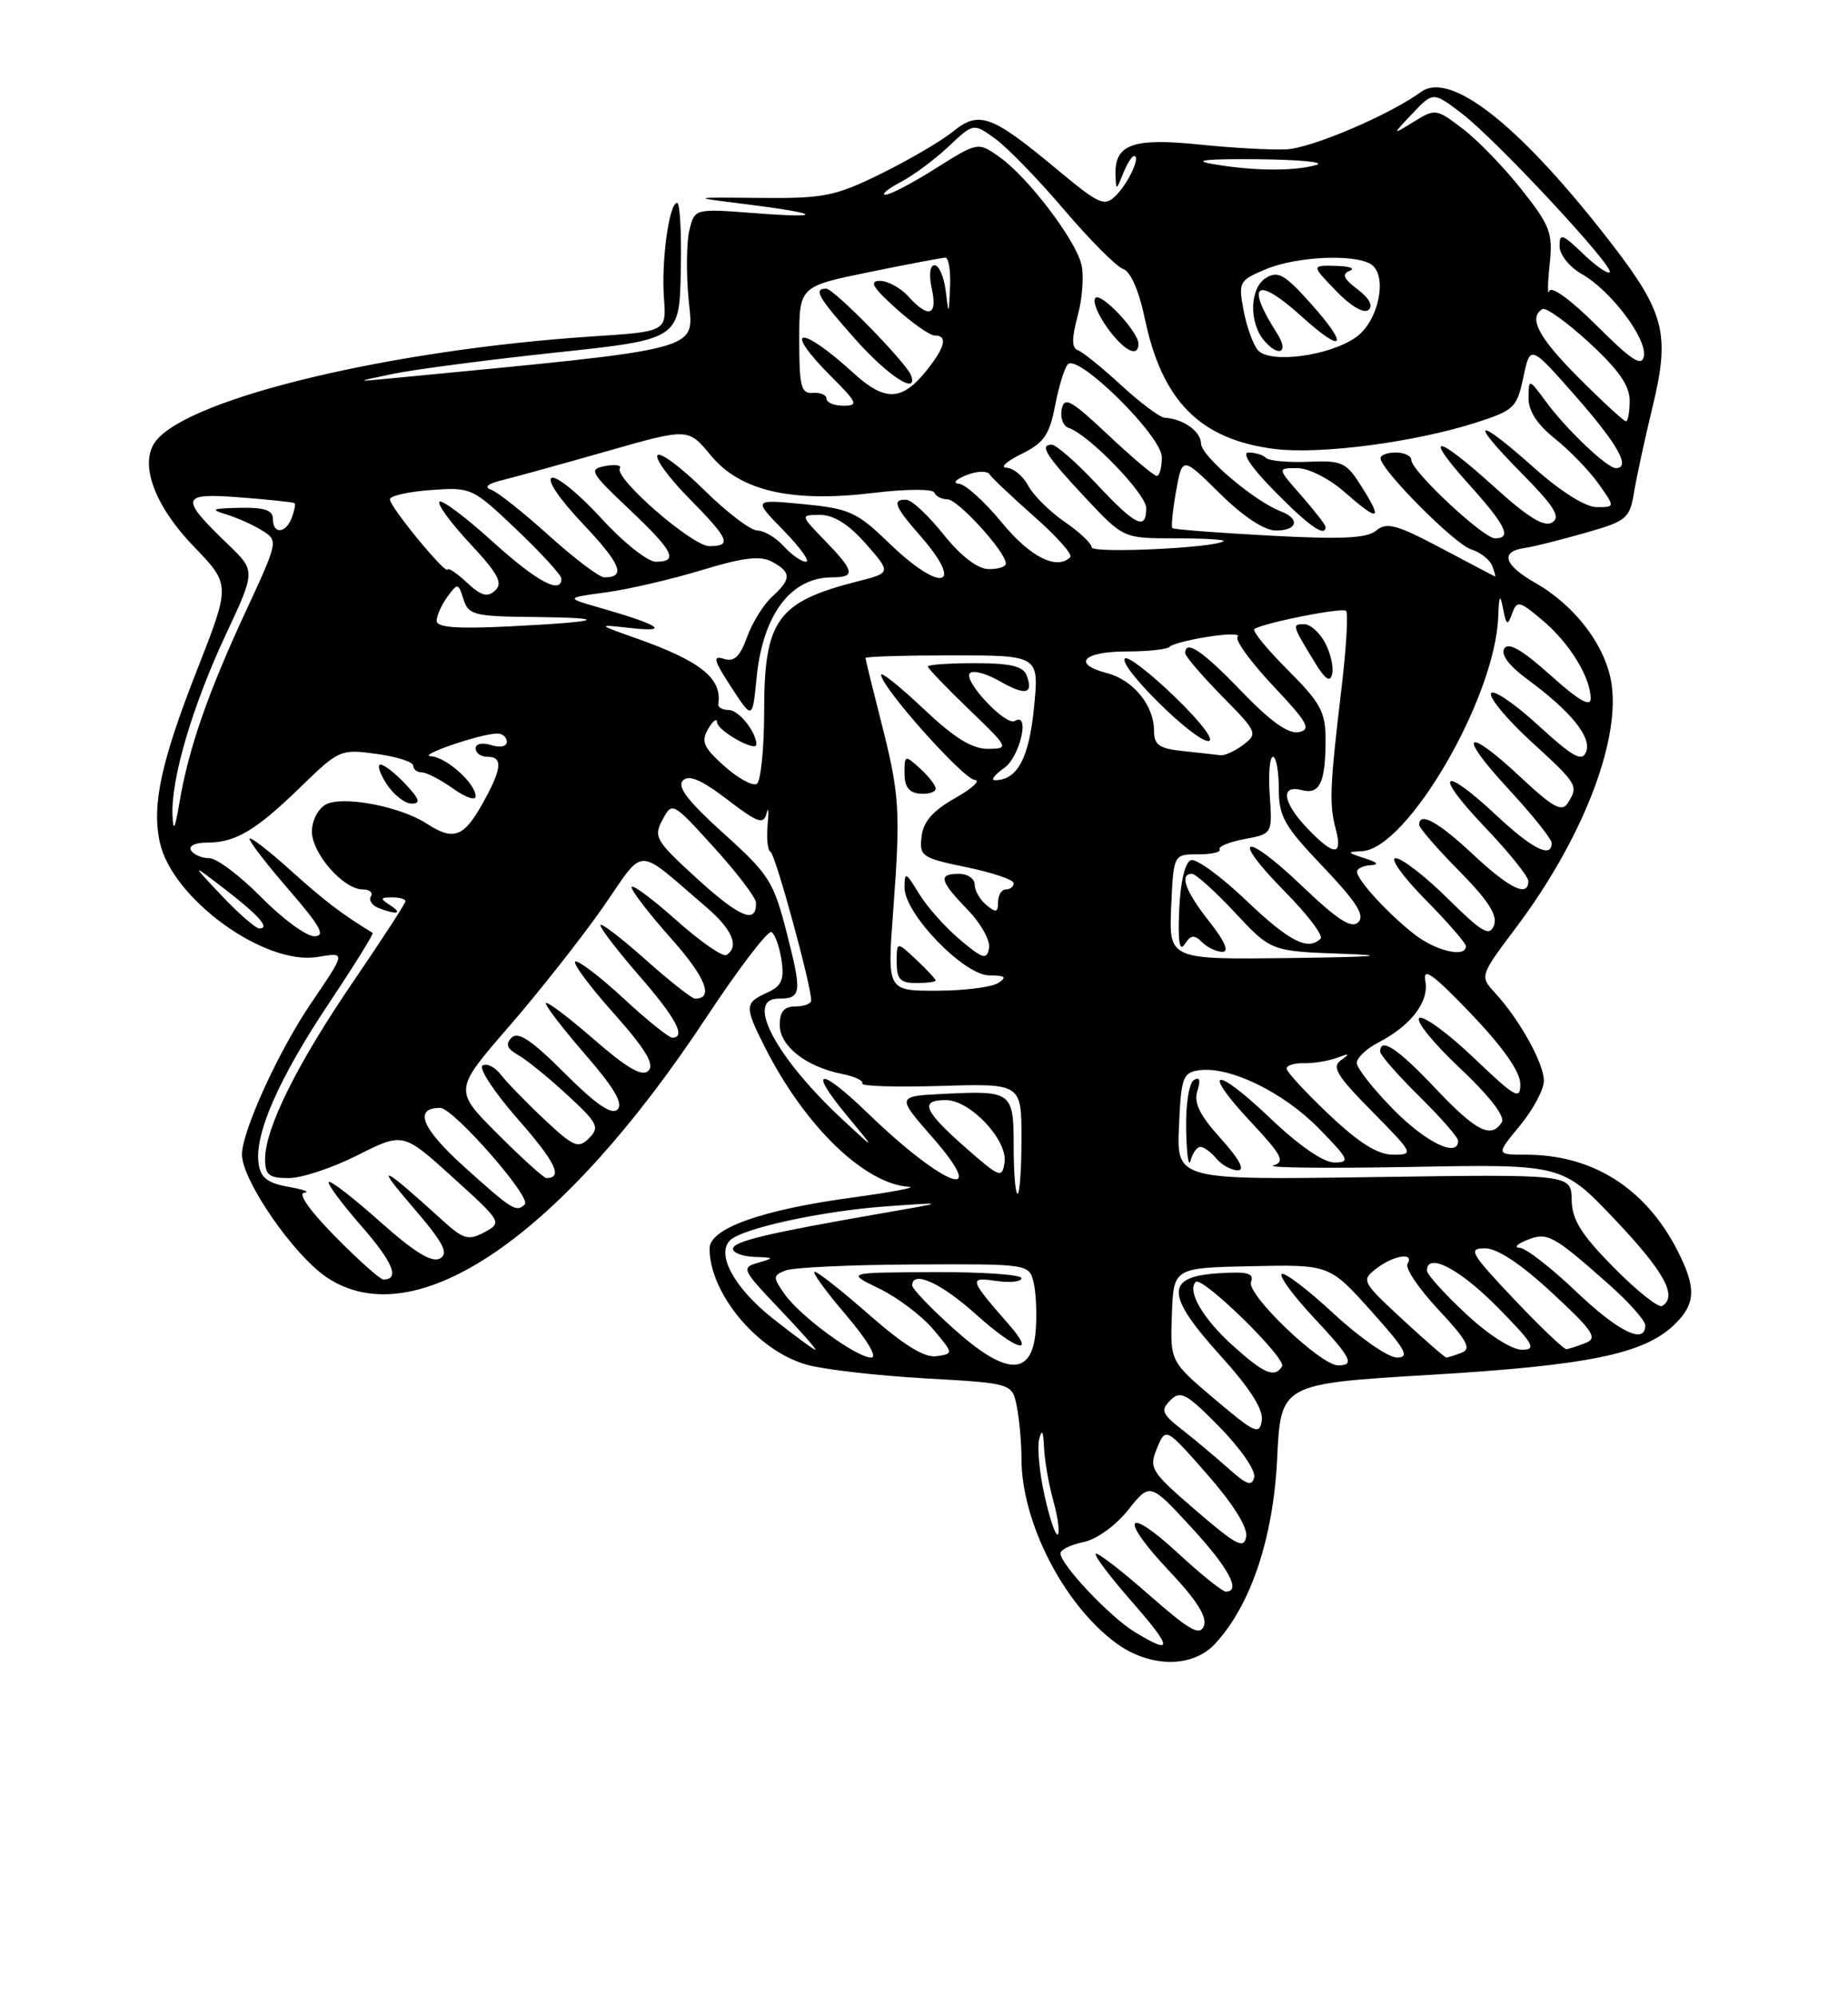 <?xml version="1.0" encoding="UTF-8" standalone="no"?>
<!DOCTYPE svg PUBLIC "-//W3C//DTD SVG 1.1//EN" "http://www.w3.org/Graphics/SVG/1.1/DTD/svg11.dtd" >
<svg xmlns="http://www.w3.org/2000/svg" xmlns:xlink="http://www.w3.org/1999/xlink" version="1.1" viewBox="0 0 237 256">
 <g >
 <path fill="currentColor"
d=" M 155.77 210.75 C 160.38 205.84 163.29 197.20 163.79 186.99 C 164.25 177.37 164.25 177.37 183.37 176.22 C 203.54 175.02 210.71 173.56 214.62 169.89 C 217.50 167.18 217.60 165.09 215.09 160.21 C 210.98 152.25 204.23 148.00 195.68 148.00 C 191.85 148.00 191.85 148.00 194.93 144.27 C 196.62 142.22 198.00 139.63 198.00 138.52 C 197.99 136.28 194.89 130.70 191.77 127.30 C 189.75 125.11 189.75 125.11 194.48 118.82 C 202.82 107.72 207.71 95.32 206.70 87.82 C 206.05 82.97 202.12 77.70 196.96 74.75 C 192.84 72.40 192.32 70.69 195.58 70.23 C 196.64 70.08 200.08 69.22 203.23 68.32 C 208.63 66.79 209.00 66.48 209.56 63.10 C 209.89 61.12 210.97 56.12 211.97 52.00 C 214.18 42.86 213.48 40.07 206.80 31.39 C 195.13 16.24 186.08 9.01 182.25 11.78 C 178.19 14.73 168.23 18.98 164.99 19.14 C 163.07 19.24 158.02 18.96 153.77 18.52 C 145.31 17.65 142.95 18.50 143.06 22.37 C 143.13 24.46 143.14 24.46 144.03 22.25 C 144.53 21.01 145.16 20.00 145.44 20.00 C 146.32 20.00 144.73 23.45 143.09 25.08 C 141.64 26.52 140.98 26.22 135.58 21.73 C 127.15 14.72 125.57 14.14 122.22 16.86 C 120.72 18.07 116.58 20.50 113.00 22.26 C 107.09 25.16 105.69 25.44 97.50 25.37 C 88.50 25.28 88.50 25.28 95.50 26.15 C 105.28 27.37 106.01 28.02 96.80 27.32 C 89.10 26.73 89.10 26.73 88.42 29.47 C 88.04 30.98 87.99 34.99 88.31 38.39 C 88.93 45.10 91.02 44.55 50.00 48.51 C 45.50 48.94 45.50 48.94 50.45 47.91 C 53.17 47.35 62.54 46.12 71.26 45.19 C 87.13 43.50 87.13 43.50 87.31 34.75 C 87.42 29.94 87.20 26.00 86.84 26.00 C 85.82 26.00 84.80 33.39 85.15 38.20 C 85.47 42.50 85.47 42.50 75.98 43.12 C 50.34 44.81 24.63 50.92 20.07 56.42 C 17.76 59.20 19.67 64.67 24.84 70.03 C 29.56 74.93 29.56 74.93 25.33 85.72 C 20.66 97.59 19.44 103.19 20.50 107.98 C 22.07 115.17 33.90 123.76 40.69 122.66 C 44.40 122.06 44.42 121.90 39.80 128.72 C 35.67 134.83 31.00 145.09 31.03 148.00 C 31.07 151.34 37.67 160.89 41.90 163.72 C 53.27 171.35 72.01 158.53 90.56 130.44 C 94.73 124.13 98.50 119.19 98.95 119.47 C 99.40 119.75 99.97 121.37 100.23 123.08 C 100.60 125.61 100.24 126.39 98.34 127.25 C 95.47 128.56 95.46 129.01 98.13 134.29 C 103.25 144.38 110.89 151.76 116.59 152.12 C 117.64 152.19 114.31 152.81 109.19 153.51 C 97.64 155.08 91.00 157.46 91.00 160.02 C 91.00 165.80 97.18 173.18 103.50 174.93 C 105.70 175.54 112.52 176.32 118.65 176.67 C 129.81 177.30 129.81 177.30 130.40 180.27 C 130.73 181.91 131.00 184.91 131.00 186.95 C 131.00 195.09 136.40 205.63 143.11 210.58 C 147.41 213.75 152.88 213.82 155.77 210.75 Z  M 145.50 209.16 C 142.33 207.23 136.00 200.52 136.00 199.09 C 136.00 198.63 137.32 197.99 138.93 197.66 C 140.61 197.33 143.04 195.58 144.67 193.55 C 147.48 190.02 147.48 190.02 152.74 195.72 C 157.57 200.94 159.21 204.00 157.21 204.00 C 156.77 204.00 154.05 201.82 151.17 199.16 C 144.32 192.82 143.43 194.46 149.96 201.37 C 153.44 205.05 154.84 207.25 154.40 208.39 C 153.89 209.74 152.58 209.00 147.34 204.40 C 143.81 201.29 140.73 198.93 140.52 199.15 C 140.30 199.37 142.38 202.12 145.14 205.27 C 150.41 211.28 150.49 212.21 145.50 209.16 Z  M 153.38 193.61 C 147.58 188.61 147.32 188.20 148.38 185.63 C 149.50 182.92 149.50 182.92 154.82 188.97 C 158.13 192.74 160.02 195.75 159.82 196.95 C 159.55 198.59 158.58 198.08 153.38 193.61 Z  M 133.98 191.78 C 133.31 188.83 133.00 185.53 133.27 184.46 C 133.62 183.10 133.81 183.42 133.89 185.50 C 133.96 187.15 134.49 190.23 135.08 192.34 C 135.67 194.46 135.93 196.41 135.66 196.67 C 135.40 196.94 134.64 194.74 133.98 191.78 Z  M 157.50 188.18 C 155.84 186.71 153.18 184.47 151.57 183.22 C 149.00 181.21 148.82 180.75 150.11 179.46 C 151.40 178.18 152.16 178.59 156.38 182.88 C 159.03 185.57 161.04 188.46 160.85 189.32 C 160.57 190.56 159.90 190.33 157.50 188.18 Z  M 155.79 179.34 C 150.07 174.50 150.07 174.50 150.29 168.50 C 150.50 162.50 150.50 162.50 160.50 162.29 C 170.50 162.08 170.50 162.08 175.85 168.04 C 180.28 172.97 180.85 174.00 179.16 174.00 C 178.03 174.00 174.37 171.46 171.03 168.36 C 167.68 165.26 164.68 162.98 164.37 163.30 C 164.05 163.61 165.87 166.08 168.40 168.79 C 173.31 174.04 173.81 175.00 171.61 175.00 C 169.34 175.00 159.83 165.89 160.44 164.31 C 160.87 163.19 159.99 162.95 156.24 163.20 C 149.40 163.63 149.47 165.96 156.53 173.77 C 160.32 177.96 162.04 180.65 161.82 182.07 C 161.53 183.97 160.94 183.70 155.79 179.34 Z  M 158.05 172.42 C 154.26 169.00 152.21 165.46 153.35 164.31 C 154.16 163.50 165.04 174.13 164.42 175.13 C 163.47 176.66 162.10 176.08 158.05 172.42 Z  M 122.23 170.24 C 119.33 167.64 116.97 165.16 116.98 164.75 C 117.03 162.77 120.70 164.44 125.24 168.53 C 130.33 173.10 133.00 173.89 129.37 169.75 C 124.29 163.94 124.20 163.66 127.75 164.18 C 129.54 164.44 131.00 164.28 131.00 163.83 C 131.00 163.37 125.94 163.02 119.75 163.05 C 108.50 163.10 108.50 163.10 112.76 165.16 C 115.10 166.30 118.21 168.64 119.66 170.36 C 122.31 173.50 122.31 173.50 120.10 173.83 C 118.57 174.05 115.95 172.44 111.54 168.58 C 108.05 165.51 104.87 163.00 104.47 163.00 C 104.08 163.00 105.87 165.47 108.46 168.50 C 111.22 171.74 112.57 174.00 111.73 174.00 C 109.82 174.00 102.62 168.72 100.60 165.84 C 99.10 163.70 99.11 163.48 100.74 162.84 C 101.71 162.45 109.13 162.11 117.23 162.07 C 131.88 162.00 131.97 162.01 132.55 164.35 C 132.87 165.64 133.00 168.45 132.82 170.60 C 132.34 176.47 129.02 176.36 122.23 170.24 Z  M 179.82 169.07 C 174.65 164.28 174.56 164.10 176.50 162.60 C 178.74 160.88 181.45 160.46 180.51 161.99 C 180.17 162.53 181.96 165.18 184.48 167.87 C 188.16 171.81 188.74 172.89 187.45 173.38 C 186.56 173.72 185.68 174.00 185.49 174.00 C 185.30 174.00 182.75 171.78 179.82 169.07 Z  M 99.11 168.99 C 94.19 165.11 91.82 160.78 93.62 158.98 C 95.16 157.45 105.36 155.22 113.57 154.63 C 121.50 154.06 121.50 154.06 113.00 155.53 C 98.37 158.07 94.00 159.11 94.00 160.07 C 94.00 160.58 95.24 161.04 96.75 161.10 C 99.31 161.19 99.34 161.24 97.22 161.85 C 95.04 162.47 95.16 162.73 99.94 167.75 C 102.70 170.64 104.78 173.00 104.57 173.00 C 104.35 173.00 101.90 171.20 99.11 168.99 Z  M 187.96 168.36 C 185.23 165.81 183.00 163.34 183.00 162.86 C 183.00 160.46 187.16 162.60 192.00 167.50 C 196.71 172.27 197.13 173.00 195.17 173.00 C 193.87 173.00 190.83 171.05 187.96 168.36 Z  M 194.15 166.50 C 188.59 160.62 188.23 160.00 190.44 160.00 C 192.03 160.00 195.05 162.00 199.04 165.70 C 204.32 170.59 204.94 171.51 203.35 172.13 C 202.33 172.53 201.23 172.89 200.90 172.93 C 200.57 172.97 197.53 170.07 194.15 166.50 Z  M 202.09 165.50 C 198.91 162.47 195.68 159.97 194.91 159.94 C 194.13 159.90 194.55 159.45 195.83 158.94 C 198.46 157.89 199.13 158.25 206.34 164.63 C 208.90 166.90 211.00 169.26 211.00 169.88 C 211.00 172.40 207.53 170.69 202.09 165.50 Z  M 206.98 162.48 C 202.76 158.20 201.60 156.35 201.56 153.77 C 201.50 150.50 201.50 150.50 176.20 150.87 C 150.90 151.24 150.90 151.24 151.20 144.37 C 151.47 138.09 151.70 137.47 153.78 137.18 C 157.65 136.63 164.56 139.97 169.09 144.59 C 173.01 148.58 173.20 149.00 171.13 149.00 C 169.73 149.00 166.58 146.83 162.92 143.34 C 155.75 136.50 153.93 136.88 160.46 143.85 C 164.42 148.08 164.84 148.91 163.31 149.38 C 162.31 149.68 170.25 149.76 180.94 149.57 C 200.37 149.21 200.37 149.21 207.14 156.35 C 213.46 163.02 215.17 166.16 213.17 167.39 C 212.71 167.68 209.93 165.46 206.98 162.48 Z  M 153.95 147.00 C 154.39 147.00 155.32 147.68 156.00 148.50 C 156.68 149.32 157.92 150.00 158.74 150.00 C 159.71 150.00 158.94 148.57 156.57 145.94 C 153.86 142.95 153.07 141.35 153.56 139.82 C 154.00 138.43 153.85 137.98 153.11 138.43 C 152.48 138.82 152.05 141.60 152.12 144.81 C 152.18 147.94 152.44 149.71 152.69 148.75 C 152.94 147.79 153.51 147.00 153.95 147.00 Z  M 43.00 158.50 C 39.72 155.18 38.15 152.95 39.03 152.87 C 39.84 152.80 38.92 152.46 37.00 152.12 C 34.30 151.64 33.42 150.96 33.16 149.12 C 32.63 145.35 35.76 138.22 42.16 128.63 C 45.42 123.75 47.95 119.67 47.79 119.57 C 43.78 117.12 41.61 115.47 37.25 111.54 C 34.36 108.94 32.00 107.13 32.00 107.52 C 32.00 107.91 34.29 110.88 37.10 114.11 C 41.11 118.75 41.80 120.00 40.31 120.00 C 39.27 120.00 36.21 117.75 33.50 115.00 C 30.79 112.25 27.80 110.00 26.85 110.00 C 25.90 110.00 24.84 109.55 24.50 109.00 C 24.15 108.43 25.01 108.00 26.51 108.00 C 30.21 108.00 32.76 106.49 38.54 100.88 C 43.47 96.09 43.68 95.99 48.29 96.63 C 50.88 96.98 53.00 97.66 53.00 98.14 C 53.00 98.61 53.49 99.00 54.10 99.00 C 54.70 99.00 56.50 99.93 58.10 101.07 C 59.69 102.21 61.00 102.66 61.00 102.07 C 61.00 100.41 57.20 97.01 55.25 96.93 C 53.40 96.86 61.62 94.04 63.75 94.02 C 64.44 94.01 65.00 94.48 65.00 95.07 C 65.00 95.68 64.15 95.86 63.00 95.50 C 61.85 95.14 61.00 95.32 61.00 95.93 C 61.00 96.52 61.67 97.00 62.50 97.00 C 64.56 97.00 64.38 98.55 61.82 103.11 C 59.45 107.33 58.13 107.78 54.71 105.56 C 51.35 103.36 43.95 101.96 41.81 103.10 C 40.80 103.64 40.00 105.18 40.00 106.58 C 40.00 109.39 44.05 114.00 46.51 114.00 C 47.40 114.00 47.87 114.40 47.56 114.90 C 47.26 115.39 47.72 116.06 48.59 116.40 C 50.95 117.30 51.70 117.10 50.00 116.00 C 48.72 115.17 48.75 115.03 50.25 115.02 C 51.21 115.01 52.00 115.23 52.00 115.51 C 52.00 115.79 49.00 120.40 45.34 125.76 C 38.14 136.29 34.00 144.61 34.00 148.53 C 34.00 150.61 34.47 151.00 37.03 151.00 C 38.69 151.00 42.67 149.68 45.87 148.06 C 51.69 145.13 51.69 145.13 58.07 150.91 C 64.38 156.62 64.42 156.70 62.12 157.94 C 60.05 159.04 59.43 158.86 56.64 156.32 C 49.06 149.42 47.93 148.89 52.75 154.49 C 56.86 159.26 57.60 160.64 56.43 161.30 C 55.39 161.88 53.16 160.52 48.77 156.61 C 45.36 153.57 42.39 151.27 42.17 151.50 C 41.94 151.72 43.82 154.26 46.33 157.13 C 50.41 161.79 51.32 164.00 49.16 164.00 C 48.76 164.00 45.99 161.53 43.00 158.50 Z  M 52.00 100.50 C 50.71 99.12 49.27 98.00 48.80 98.00 C 48.34 98.00 48.69 99.12 49.59 100.50 C 50.49 101.88 51.93 103.00 52.79 103.00 C 53.99 103.00 53.81 102.43 52.00 100.50 Z  M 59.60 149.61 C 54.07 144.64 52.98 142.00 56.46 142.00 C 58.12 142.00 68.19 153.47 67.31 154.36 C 66.23 155.43 65.71 155.11 59.60 149.61 Z  M 130.00 146.97 C 130.00 139.94 129.79 139.77 121.12 140.20 C 114.96 140.50 114.96 140.50 119.56 145.75 C 127.13 154.40 121.09 152.15 111.27 142.66 C 105.04 136.64 103.54 136.88 108.69 143.08 C 112.36 147.50 112.36 147.50 108.06 143.50 C 99.50 135.54 95.50 128.00 99.83 128.00 C 102.78 128.00 102.87 127.28 100.93 119.70 C 99.22 112.99 98.67 112.11 92.80 106.82 C 88.27 102.74 86.80 100.84 87.57 100.05 C 88.35 99.26 89.93 99.93 93.26 102.47 C 97.21 105.49 97.93 105.74 98.31 104.24 C 98.55 103.28 98.61 103.94 98.45 105.69 C 98.28 107.45 98.45 109.02 98.82 109.19 C 99.44 109.47 104.09 126.49 104.03 128.25 C 104.01 128.66 103.10 129.00 102.00 129.00 C 100.56 129.00 100.00 129.67 100.00 131.38 C 100.00 134.08 103.38 136.73 107.99 137.65 C 109.63 137.98 110.79 138.53 110.58 138.87 C 110.36 139.22 114.87 139.36 120.59 139.19 C 131.00 138.87 131.00 138.87 131.00 145.94 C 131.00 149.82 130.78 153.00 130.50 153.00 C 130.22 153.00 130.00 150.29 130.00 146.97 Z  M 63.84 145.36 C 58.20 139.73 58.20 139.73 65.24 131.61 C 69.11 127.15 74.52 120.29 77.27 116.37 C 82.86 108.35 81.31 108.35 90.67 116.35 C 93.93 119.15 94.84 121.36 93.16 122.40 C 92.69 122.69 89.77 120.66 86.66 117.88 C 83.55 115.11 81.00 113.24 81.00 113.72 C 81.00 114.20 83.28 117.16 86.07 120.29 C 90.50 125.26 91.59 128.00 89.14 128.00 C 88.73 128.00 85.83 125.71 82.70 122.92 C 79.56 120.13 77.00 118.18 77.00 118.59 C 77.00 119.01 79.25 121.93 82.00 125.09 C 86.71 130.50 88.03 133.00 86.21 133.00 C 85.77 133.00 82.97 130.75 79.99 127.99 C 77.01 125.23 74.22 123.10 73.79 123.24 C 73.37 123.38 75.55 126.34 78.65 129.81 C 82.77 134.44 83.98 136.42 83.16 137.24 C 82.35 138.05 80.44 136.94 76.03 133.10 C 72.71 130.22 70.00 128.20 70.00 128.60 C 70.00 129.01 72.31 132.00 75.13 135.24 C 78.75 139.41 79.95 141.45 79.20 142.20 C 78.45 142.95 76.46 141.59 72.43 137.57 C 68.21 133.34 66.44 132.16 65.62 132.99 C 64.79 133.83 65.01 134.41 66.44 135.22 C 67.51 135.82 70.35 138.12 72.74 140.33 C 76.66 143.94 76.94 144.49 75.55 145.88 C 74.16 147.26 73.59 147.02 69.79 143.46 C 67.47 141.28 64.97 138.70 64.22 137.73 C 63.47 136.76 62.42 136.24 61.89 136.57 C 61.35 136.90 63.39 140.00 66.42 143.45 C 71.25 148.95 72.24 151.00 70.07 151.00 C 69.75 151.00 66.94 148.46 63.84 145.36 Z  M 123.75 147.02 C 118.45 142.35 117.91 141.00 121.31 141.00 C 124.43 141.00 129.26 146.15 128.83 149.00 C 128.52 151.08 128.21 150.95 123.75 147.02 Z  M 170.44 142.85 C 167.45 140.03 165.00 137.37 165.00 136.96 C 165.00 136.55 166.01 136.24 167.25 136.27 C 168.49 136.30 170.40 135.98 171.50 135.57 C 173.08 134.97 173.18 135.03 172.00 135.87 C 170.75 136.75 171.41 137.85 175.97 142.46 C 181.30 147.87 181.37 148.00 178.66 148.00 C 176.69 148.00 174.30 146.51 170.44 142.85 Z  M 178.71 142.22 C 176.12 139.58 174.00 136.90 174.00 136.24 C 174.00 135.59 175.24 134.41 176.75 133.63 C 180.97 131.45 183.31 128.38 182.79 125.71 C 182.45 123.89 183.79 124.86 188.64 129.92 C 192.72 134.19 194.95 137.34 194.97 138.90 C 195.00 141.06 194.39 140.72 189.01 135.59 C 185.71 132.44 182.57 130.15 182.03 130.48 C 181.49 130.82 183.81 133.69 187.19 136.87 C 190.95 140.40 193.05 143.10 192.61 143.82 C 191.26 146.01 189.31 145.02 184.09 139.50 C 179.25 134.38 177.00 132.89 177.00 134.79 C 177.00 135.22 179.25 137.79 182.00 140.50 C 184.75 143.21 187.00 145.78 187.00 146.21 C 187.00 148.44 182.89 146.45 178.71 142.22 Z  M 114.55 116.75 C 115.51 103.81 115.38 101.82 112.97 92.39 C 111.89 88.15 111.00 84.53 111.00 84.34 C 111.00 84.15 116.01 84.00 122.14 84.00 C 133.28 84.00 133.28 84.00 132.60 90.75 C 131.96 97.22 130.45 100.00 127.59 100.00 C 127.02 100.00 127.56 99.30 128.78 98.44 C 130.82 97.01 132.15 91.17 130.15 92.41 C 129.01 93.11 123.45 87.21 124.39 86.28 C 124.80 85.87 126.51 86.33 128.20 87.30 C 131.52 89.21 132.59 88.97 131.65 86.54 C 131.21 85.39 129.55 85.00 125.03 85.00 C 121.71 85.00 119.00 85.19 119.00 85.43 C 119.00 85.67 121.36 88.13 124.25 90.91 C 129.41 95.87 129.45 95.96 126.69 95.98 C 124.66 95.99 122.37 94.57 118.44 90.85 C 115.45 88.03 113.00 86.06 113.00 86.49 C 113.00 88.05 123.55 99.88 125.00 99.96 C 125.83 100.00 124.70 101.05 122.50 102.29 C 119.63 103.91 118.41 105.31 118.19 107.22 C 117.89 109.75 118.21 109.97 123.94 111.15 C 127.27 111.84 130.00 112.76 130.00 113.20 C 130.00 113.64 129.55 114.00 129.00 114.00 C 128.45 114.00 128.00 114.73 128.00 115.62 C 128.00 116.95 127.73 117.02 126.50 116.00 C 125.67 115.32 125.00 114.14 125.00 113.38 C 125.00 112.62 124.10 112.00 123.00 112.00 C 120.27 112.00 120.48 112.86 124.09 116.60 C 125.80 118.35 127.03 120.58 126.84 121.54 C 126.55 123.06 126.05 122.92 123.11 120.44 C 121.24 118.87 118.88 116.22 117.86 114.54 C 116.16 111.75 116.01 111.68 116.00 113.77 C 116.00 117.12 123.61 125.00 126.88 125.02 C 128.94 125.03 129.18 125.24 128.00 126.00 C 127.17 126.53 123.64 126.98 120.14 126.98 C 113.78 127.00 113.78 127.00 114.55 116.75 Z  M 120.00 125.67 C 120.00 125.50 118.88 124.29 117.50 123.00 C 115.00 120.65 115.00 120.65 115.00 123.33 C 115.00 125.51 115.46 126.00 117.50 126.00 C 118.88 126.00 120.00 125.85 120.00 125.67 Z  M 120.00 101.09 C 120.00 100.66 119.10 99.50 118.00 98.50 C 116.05 96.74 116.00 96.75 116.00 99.13 C 116.00 100.86 116.59 101.62 118.00 101.73 C 119.10 101.81 120.00 101.52 120.00 101.09 Z  M 150.20 116.25 C 150.50 109.50 150.50 109.50 153.66 109.50 C 155.39 109.51 156.63 109.22 156.42 108.86 C 156.20 108.51 157.63 107.92 159.60 107.55 C 163.18 106.87 163.18 106.87 162.84 101.94 C 162.65 99.22 162.84 97.00 163.25 97.00 C 163.66 97.00 164.00 98.83 164.00 101.07 C 164.00 104.66 164.68 105.86 169.68 111.10 C 173.96 115.59 175.07 117.33 174.20 118.20 C 173.33 119.07 171.56 117.93 166.98 113.56 C 159.47 106.40 157.65 107.06 164.83 114.33 C 167.70 117.24 169.74 119.93 169.36 120.31 C 167.75 121.91 165.35 120.68 159.83 115.42 C 156.61 112.35 153.42 110.02 152.74 110.25 C 151.98 110.50 151.40 112.96 151.23 116.58 C 151.05 120.70 151.26 122.05 151.94 121.01 C 152.72 119.82 153.17 119.77 154.16 120.76 C 154.84 121.44 156.02 122.00 156.78 122.00 C 157.67 122.00 157.06 120.60 155.08 118.11 C 152.02 114.24 151.21 112.00 152.86 112.00 C 153.34 112.00 155.82 114.23 158.37 116.96 C 163.01 121.93 163.01 121.93 172.26 122.25 C 178.45 122.48 176.30 122.65 165.70 122.79 C 149.91 123.00 149.91 123.00 150.20 116.25 Z  M 181.39 119.75 C 178.03 117.13 174.08 112.83 174.03 111.75 C 174.01 111.34 174.79 110.96 175.75 110.90 C 176.92 110.83 176.67 110.53 175.00 110.00 C 172.73 109.27 172.70 109.19 174.65 109.10 C 180.47 108.83 191.74 89.49 192.14 79.09 C 192.24 76.27 192.38 76.03 192.76 78.00 C 193.18 80.17 193.34 80.26 193.92 78.65 C 194.55 76.93 194.84 76.99 197.84 79.52 C 201.28 82.41 204.00 86.84 204.00 89.54 C 204.00 90.68 202.41 89.75 198.84 86.54 C 195.24 83.31 193.45 82.27 192.92 83.12 C 192.45 83.89 193.52 85.33 195.84 87.04 C 201.45 91.16 204.14 94.47 203.42 96.35 C 202.90 97.70 201.76 97.07 197.18 92.88 C 194.10 90.07 191.41 88.27 191.21 88.88 C 191.00 89.49 193.35 92.29 196.42 95.10 C 202.36 100.53 202.47 100.71 201.05 102.95 C 200.31 104.12 199.15 103.48 195.11 99.70 C 187.92 92.98 186.76 93.89 193.39 101.06 C 196.48 104.39 199.00 107.54 199.00 108.06 C 199.00 110.06 196.51 108.82 191.90 104.50 C 184.88 97.94 183.74 98.99 190.35 105.93 C 193.46 109.18 196.00 112.33 196.00 112.93 C 196.00 115.06 193.61 113.91 188.90 109.50 C 184.43 105.32 182.00 103.99 182.00 105.72 C 182.00 106.11 184.31 108.78 187.14 111.64 C 190.87 115.42 192.09 117.32 191.60 118.60 C 191.03 120.08 190.11 119.55 185.68 115.18 C 182.80 112.33 179.79 110.00 179.00 110.00 C 178.21 110.00 179.92 112.38 182.78 115.28 C 185.65 118.19 188.00 120.89 188.00 121.28 C 188.00 122.80 184.14 121.90 181.39 119.75 Z  M 28.45 114.82 C 24.50 110.64 24.50 110.64 28.74 113.89 C 33.20 117.32 34.69 119.00 33.26 119.00 C 32.79 119.00 30.63 117.12 28.45 114.82 Z  M 89.48 112.69 C 84.08 107.78 83.78 107.28 84.96 105.08 C 86.21 102.74 86.24 102.76 91.56 108.61 C 94.50 111.85 96.93 115.04 96.95 115.69 C 97.06 118.49 94.91 117.63 89.48 112.69 Z  M 167.69 106.20 C 164.50 102.87 164.15 100.54 166.94 101.27 C 169.26 101.88 170.00 100.31 170.00 94.78 C 170.00 91.25 169.36 90.07 165.12 85.84 C 162.44 83.16 160.53 80.81 160.87 80.61 C 162.42 79.75 172.16 77.83 172.63 78.30 C 172.92 78.59 172.66 83.02 172.05 88.16 C 170.54 100.86 170.45 103.06 171.30 106.25 C 172.24 109.76 171.08 109.74 167.69 106.20 Z  M 169.93 82.37 C 169.23 81.07 168.03 80.00 167.25 80.00 C 165.68 80.00 165.71 80.13 168.52 84.74 C 169.96 87.11 170.59 87.55 170.85 86.36 C 171.04 85.47 170.63 83.67 169.93 82.37 Z  M 22.12 104.46 C 21.94 99.76 24.68 90.49 28.92 81.42 C 32.78 73.18 32.78 73.18 29.31 69.84 C 22.97 63.74 23.11 63.16 30.78 63.75 C 34.47 64.03 37.62 64.37 37.77 64.49 C 37.92 64.61 37.76 65.45 37.42 66.36 C 36.63 68.41 35.00 68.51 35.00 66.50 C 35.00 65.39 33.90 65.02 30.75 65.09 C 27.17 65.16 26.90 65.29 29.03 65.94 C 30.42 66.36 32.50 67.29 33.64 68.01 C 35.70 69.29 35.68 69.39 31.50 78.40 C 26.66 88.82 24.18 95.98 23.03 102.76 C 22.44 106.31 22.21 106.74 22.12 104.46 Z  M 92.90 98.20 C 90.21 95.79 89.88 95.05 90.82 93.42 C 91.44 92.37 91.95 91.99 91.97 92.59 C 92.00 93.66 97.00 96.47 97.00 95.41 C 97.00 93.83 94.74 91.00 93.46 91.00 C 92.66 91.00 92.05 90.66 92.12 90.25 C 92.64 86.97 89.87 84.74 81.67 81.84 C 76.50 80.01 76.50 80.01 81.00 80.51 C 86.06 81.06 84.52 80.07 77.00 77.92 C 72.50 76.63 72.50 76.63 77.69 75.93 C 80.54 75.55 86.05 74.27 89.94 73.09 C 95.33 71.45 97.49 71.19 99.01 72.00 C 101.51 73.34 101.51 74.23 99.01 76.49 C 97.92 77.48 96.48 79.80 95.81 81.65 C 94.89 84.18 94.16 84.87 92.82 84.44 C 91.36 83.98 91.54 84.64 93.77 88.06 C 96.50 92.25 96.50 92.25 97.03 86.88 C 97.83 78.76 101.42 74.00 106.72 74.00 C 109.75 74.00 109.60 73.21 105.80 69.30 C 102.61 66.00 102.61 66.00 105.20 66.00 C 106.94 66.00 108.87 67.22 111.05 69.71 C 114.31 73.42 114.31 73.42 109.90 74.54 C 99.67 77.15 98.00 79.49 98.00 91.16 C 98.00 95.96 97.57 100.15 97.05 100.47 C 96.52 100.79 94.66 99.77 92.90 98.20 Z  M 151.75 96.27 C 148.66 95.95 148.00 95.49 148.00 93.66 C 148.00 90.41 145.33 87.14 141.95 86.27 C 137.43 85.10 138.90 83.50 144.50 83.50 C 147.25 83.50 149.72 83.23 150.00 82.90 C 150.28 82.57 152.51 81.99 154.96 81.61 C 157.42 81.22 159.11 81.23 158.72 81.61 C 158.33 82.00 160.37 84.82 163.26 87.89 C 167.73 92.63 168.21 93.51 166.56 93.84 C 165.22 94.10 162.93 92.47 159.22 88.61 C 154.25 83.44 152.00 81.91 152.00 83.72 C 152.00 84.11 154.12 86.58 156.70 89.21 C 161.24 93.81 161.34 94.03 159.45 95.46 C 158.38 96.27 157.05 96.88 156.50 96.80 C 155.95 96.73 153.81 96.49 151.75 96.27 Z  M 150.71 89.36 C 147.52 86.27 144.62 84.04 144.27 84.40 C 143.34 85.33 153.12 95.00 154.96 94.98 C 155.85 94.97 154.06 92.60 150.71 89.36 Z  M 56.00 79.57 C 56.00 78.91 56.62 77.54 57.37 76.50 C 58.70 74.69 58.77 74.70 59.44 76.81 C 60.08 78.82 60.81 79.01 68.32 79.08 C 78.60 79.18 77.28 79.70 65.25 80.29 C 58.54 80.62 56.00 80.42 56.00 79.57 Z  M 59.89 74.68 C 58.60 73.48 57.48 72.72 57.40 73.00 C 57.20 73.72 50.00 64.97 50.00 64.00 C 50.00 63.56 52.36 63.02 55.25 62.81 C 60.43 62.43 60.58 62.50 66.25 67.88 C 69.41 70.89 72.00 73.72 72.00 74.17 C 72.00 76.25 68.84 74.55 63.13 69.38 C 59.71 66.28 56.66 64.00 56.36 64.31 C 56.05 64.62 57.82 67.04 60.29 69.68 C 63.87 73.52 64.53 74.74 63.51 75.68 C 62.51 76.60 61.71 76.38 59.89 74.68 Z  M 70.42 68.66 C 67.16 65.72 63.83 63.07 63.00 62.78 C 62.02 62.43 62.55 61.99 64.50 61.52 C 66.15 61.11 72.17 59.45 77.88 57.82 C 88.26 54.86 88.26 54.86 91.15 58.36 C 94.92 62.94 101.52 64.46 112.08 63.17 C 116.23 62.67 119.65 62.65 119.83 63.14 C 120.02 63.61 120.77 64.00 121.51 64.00 C 122.85 64.00 129.00 70.76 129.00 72.23 C 129.00 72.65 127.99 72.97 126.75 72.94 C 125.34 72.90 123.20 71.25 121.00 68.50 C 119.08 66.09 116.94 64.09 116.25 64.06 C 114.36 63.97 114.71 64.91 118.00 68.65 C 123.85 75.32 120.73 76.09 114.03 69.62 C 109.89 65.62 108.94 65.19 103.04 64.62 C 96.58 63.99 96.58 63.99 100.49 67.99 C 102.65 70.20 103.93 72.00 103.36 72.00 C 102.78 72.00 101.50 71.10 100.50 70.00 C 99.50 68.90 97.99 68.00 97.13 68.00 C 96.27 68.00 93.20 65.66 90.31 62.81 C 87.41 59.95 84.73 57.94 84.34 58.33 C 83.94 58.72 85.73 61.19 88.31 63.81 C 93.54 69.12 93.92 70.00 90.96 70.00 C 88.78 70.00 78.72 61.26 79.49 60.02 C 79.74 59.62 78.90 59.49 77.62 59.73 C 75.47 60.14 75.68 60.53 80.65 65.23 C 86.40 70.67 87.08 72.00 84.10 72.00 C 83.06 72.00 79.90 69.49 77.10 66.42 C 74.29 63.35 71.45 61.02 70.78 61.24 C 70.06 61.48 71.71 63.93 74.77 67.16 C 79.65 72.32 80.32 74.00 77.50 74.00 C 76.86 74.00 73.68 71.60 70.42 68.66 Z  M 184.79 70.24 C 179.12 67.24 177.83 66.89 176.50 68.00 C 175.30 69.00 172.09 69.15 162.80 68.65 C 156.12 68.29 150.52 67.86 150.35 67.69 C 150.18 67.51 150.40 65.38 150.83 62.94 C 151.63 58.50 151.63 58.50 156.44 63.25 C 159.46 66.22 162.15 68.00 163.63 68.00 C 166.39 68.00 166.78 66.51 164.28 65.55 C 160.87 64.25 154.06 58.47 154.03 56.86 C 154.00 55.28 151.76 53.69 149.37 53.54 C 148.74 53.50 146.24 51.63 143.79 49.38 C 141.35 47.13 138.85 45.11 138.24 44.89 C 137.43 44.61 137.43 43.40 138.22 40.44 C 138.82 38.21 139.03 35.25 138.68 33.87 C 137.87 30.64 131.84 22.74 128.23 20.16 C 125.43 18.17 125.43 18.17 120.01 21.58 C 117.03 23.46 114.12 24.98 113.55 24.96 C 112.97 24.94 113.85 24.21 115.50 23.34 C 117.15 22.48 119.93 20.41 121.67 18.76 C 124.85 15.76 124.85 15.76 127.67 17.81 C 129.23 18.94 133.20 23.04 136.50 26.92 C 139.80 30.79 143.20 34.20 144.05 34.48 C 144.99 34.80 146.07 37.26 146.80 40.75 C 149.02 51.43 153.91 56.35 163.51 57.55 C 169.33 58.27 181.41 56.69 189.25 54.18 C 194.19 52.60 194.54 52.26 195.37 48.33 C 196.25 44.17 196.25 44.17 202.11 50.83 C 207.50 56.97 209.19 60.00 207.22 60.00 C 206.11 60.00 200.87 55.03 198.28 51.50 C 196.06 48.50 196.06 48.50 196.03 51.00 C 196.01 52.67 197.13 54.40 199.41 56.22 C 201.29 57.72 203.80 60.31 204.98 61.97 C 207.14 65.00 207.14 65.00 204.77 65.00 C 203.34 65.00 200.17 63.01 196.79 60.00 C 189.29 53.31 188.22 53.64 195.03 60.54 C 199.33 64.89 200.20 66.26 199.07 66.96 C 198.04 67.60 195.98 66.34 191.65 62.42 C 184.09 55.58 182.39 55.42 188.41 62.11 C 193.14 67.37 193.93 69.00 191.73 69.00 C 190.23 69.00 181.00 60.37 181.00 58.97 C 181.00 58.43 180.10 58.00 179.00 58.00 C 177.90 58.00 177.02 58.34 177.05 58.75 C 177.14 60.29 186.58 69.77 188.66 70.41 C 189.84 70.78 191.07 71.73 191.38 72.54 C 191.68 73.34 191.84 73.95 191.72 73.89 C 191.60 73.84 188.48 72.19 184.79 70.24 Z  M 170.00 67.53 C 170.00 67.28 168.60 65.48 166.90 63.53 C 163.79 60.00 163.79 60.00 166.36 60.00 C 167.79 60.00 170.45 61.33 172.35 63.00 C 176.81 66.91 177.40 66.79 174.70 62.50 C 172.65 59.23 172.18 59.00 167.77 59.19 C 165.17 59.29 162.74 59.07 162.36 58.69 C 161.98 58.31 160.97 58.00 160.12 58.00 C 159.18 58.00 160.49 59.95 163.50 63.00 C 167.89 67.46 170.00 68.93 170.00 67.53 Z  M 146.00 44.06 C 146.00 42.51 141.23 37.44 140.48 38.19 C 140.09 38.57 140.76 40.26 141.96 41.94 C 144.09 44.94 146.00 45.93 146.00 44.06 Z  M 128.50 67.00 C 126.30 64.33 123.83 62.08 123.00 62.01 C 122.14 61.93 122.53 61.46 123.92 60.91 C 125.28 60.36 126.60 60.32 126.92 60.81 C 127.24 61.29 129.83 63.73 132.68 66.25 C 135.53 68.76 137.59 71.08 137.26 71.41 C 135.54 73.12 132.13 71.41 128.50 67.00 Z  M 140.00 70.15 C 140.00 69.66 138.44 68.19 136.54 66.89 C 134.64 65.58 132.53 63.50 131.87 62.26 C 131.21 61.02 129.95 59.98 129.08 59.95 C 128.21 59.93 129.06 59.14 130.97 58.20 C 133.87 56.78 134.58 55.76 135.31 52.00 C 135.79 49.52 136.52 47.14 136.95 46.69 C 138.27 45.30 149.00 55.90 149.00 58.60 C 149.00 59.92 148.71 61.00 148.35 61.00 C 147.99 61.00 145.19 58.64 142.12 55.75 C 137.34 51.25 136.49 50.78 136.16 52.46 C 135.95 53.54 136.35 54.62 137.06 54.85 C 139.66 55.72 147.00 63.31 147.00 65.13 C 147.00 68.05 145.64 67.39 140.60 62.00 C 138.02 59.25 135.45 57.00 134.88 57.00 C 133.24 57.00 134.15 58.42 139.29 63.90 C 144.08 69.00 144.08 69.00 150.71 69.00 C 154.35 69.00 157.15 69.16 156.92 69.36 C 155.93 70.22 140.00 70.97 140.00 70.15 Z  M 202.52 48.48 C 197.31 43.26 195.97 40.75 197.80 39.62 C 198.24 39.35 200.94 41.28 203.80 43.91 C 207.56 47.37 209.00 49.42 209.00 51.34 C 209.00 52.80 208.78 54.00 208.52 54.00 C 208.26 54.00 205.56 51.52 202.52 48.48 Z  M 106.00 51.11 C 106.00 50.62 105.21 50.28 104.25 50.36 C 102.74 50.48 102.50 49.56 102.50 43.61 C 102.50 36.71 102.50 36.71 111.50 34.87 C 116.45 33.86 120.84 33.03 121.25 33.02 C 121.66 33.01 121.93 34.69 121.84 36.75 C 121.68 40.44 121.67 40.45 121.28 37.25 C 121.05 35.46 120.42 34.00 119.86 34.00 C 119.25 34.00 119.11 35.20 119.50 37.00 C 120.26 40.47 119.09 40.86 116.50 38.00 C 115.50 36.90 113.86 36.00 112.84 36.00 C 111.43 36.00 111.91 36.83 114.87 39.50 C 117.00 41.42 119.25 43.00 119.87 43.00 C 121.54 43.00 121.25 44.41 118.97 47.31 C 115.73 51.43 113.55 51.55 109.45 47.81 C 102.50 41.47 100.23 41.90 106.67 48.33 C 109.97 51.63 110.12 52.00 108.17 52.00 C 106.97 52.00 106.00 51.60 106.00 51.11 Z  M 116.83 48.10 C 116.23 46.48 106.95 37.00 105.96 37.00 C 104.27 37.00 104.90 38.09 109.75 43.55 C 113.91 48.22 117.81 50.73 116.83 48.10 Z  M 204.81 41.77 C 201.54 38.50 198.95 36.60 198.70 37.30 C 198.46 37.96 198.47 36.46 198.73 33.97 C 199.17 29.86 198.84 28.98 195.15 24.31 C 192.91 21.48 189.52 17.97 187.61 16.52 C 184.21 13.92 184.07 13.90 181.32 15.60 C 178.50 17.34 178.50 17.34 181.15 14.54 C 183.80 11.75 183.80 11.75 187.49 14.56 C 191.87 17.90 207.09 34.24 206.44 34.90 C 206.18 35.15 204.63 34.07 202.99 32.49 C 200.35 29.96 200.00 29.85 200.01 31.56 C 200.01 32.64 201.27 34.22 202.85 35.12 C 206.58 37.23 211.26 43.43 210.82 45.67 C 210.56 47.05 209.24 46.19 204.81 41.77 Z  M 161.30 44.86 C 160.68 44.11 159.86 41.81 159.48 39.75 C 158.80 36.14 158.92 35.93 162.36 34.50 C 166.24 32.87 173.70 32.52 175.82 33.87 C 177.99 35.24 176.85 41.05 174.00 43.15 C 170.65 45.62 162.80 46.67 161.30 44.86 Z  M 163.79 42.75 C 159.64 36.27 161.12 35.30 167.02 40.64 C 172.38 45.48 173.04 44.41 168.10 38.90 C 164.73 35.14 163.89 34.67 162.33 35.64 C 160.29 36.91 160.15 41.27 162.07 43.59 C 163.97 45.88 165.36 45.20 163.79 42.75 Z  M 174.10 37.08 C 172.29 35.71 172.05 35.13 173.10 34.71 C 173.87 34.41 173.08 34.12 171.34 34.08 C 168.17 34.00 168.17 34.00 171.34 37.28 C 173.21 39.23 174.91 40.23 175.50 39.73 C 176.13 39.20 175.61 38.22 174.10 37.08 Z  M 155.50 21.02 C 152.81 20.55 154.71 20.35 161.30 20.41 C 166.69 20.46 170.07 20.79 168.80 21.15 C 165.90 21.97 160.67 21.92 155.50 21.02 Z "/>
</g>
</svg>